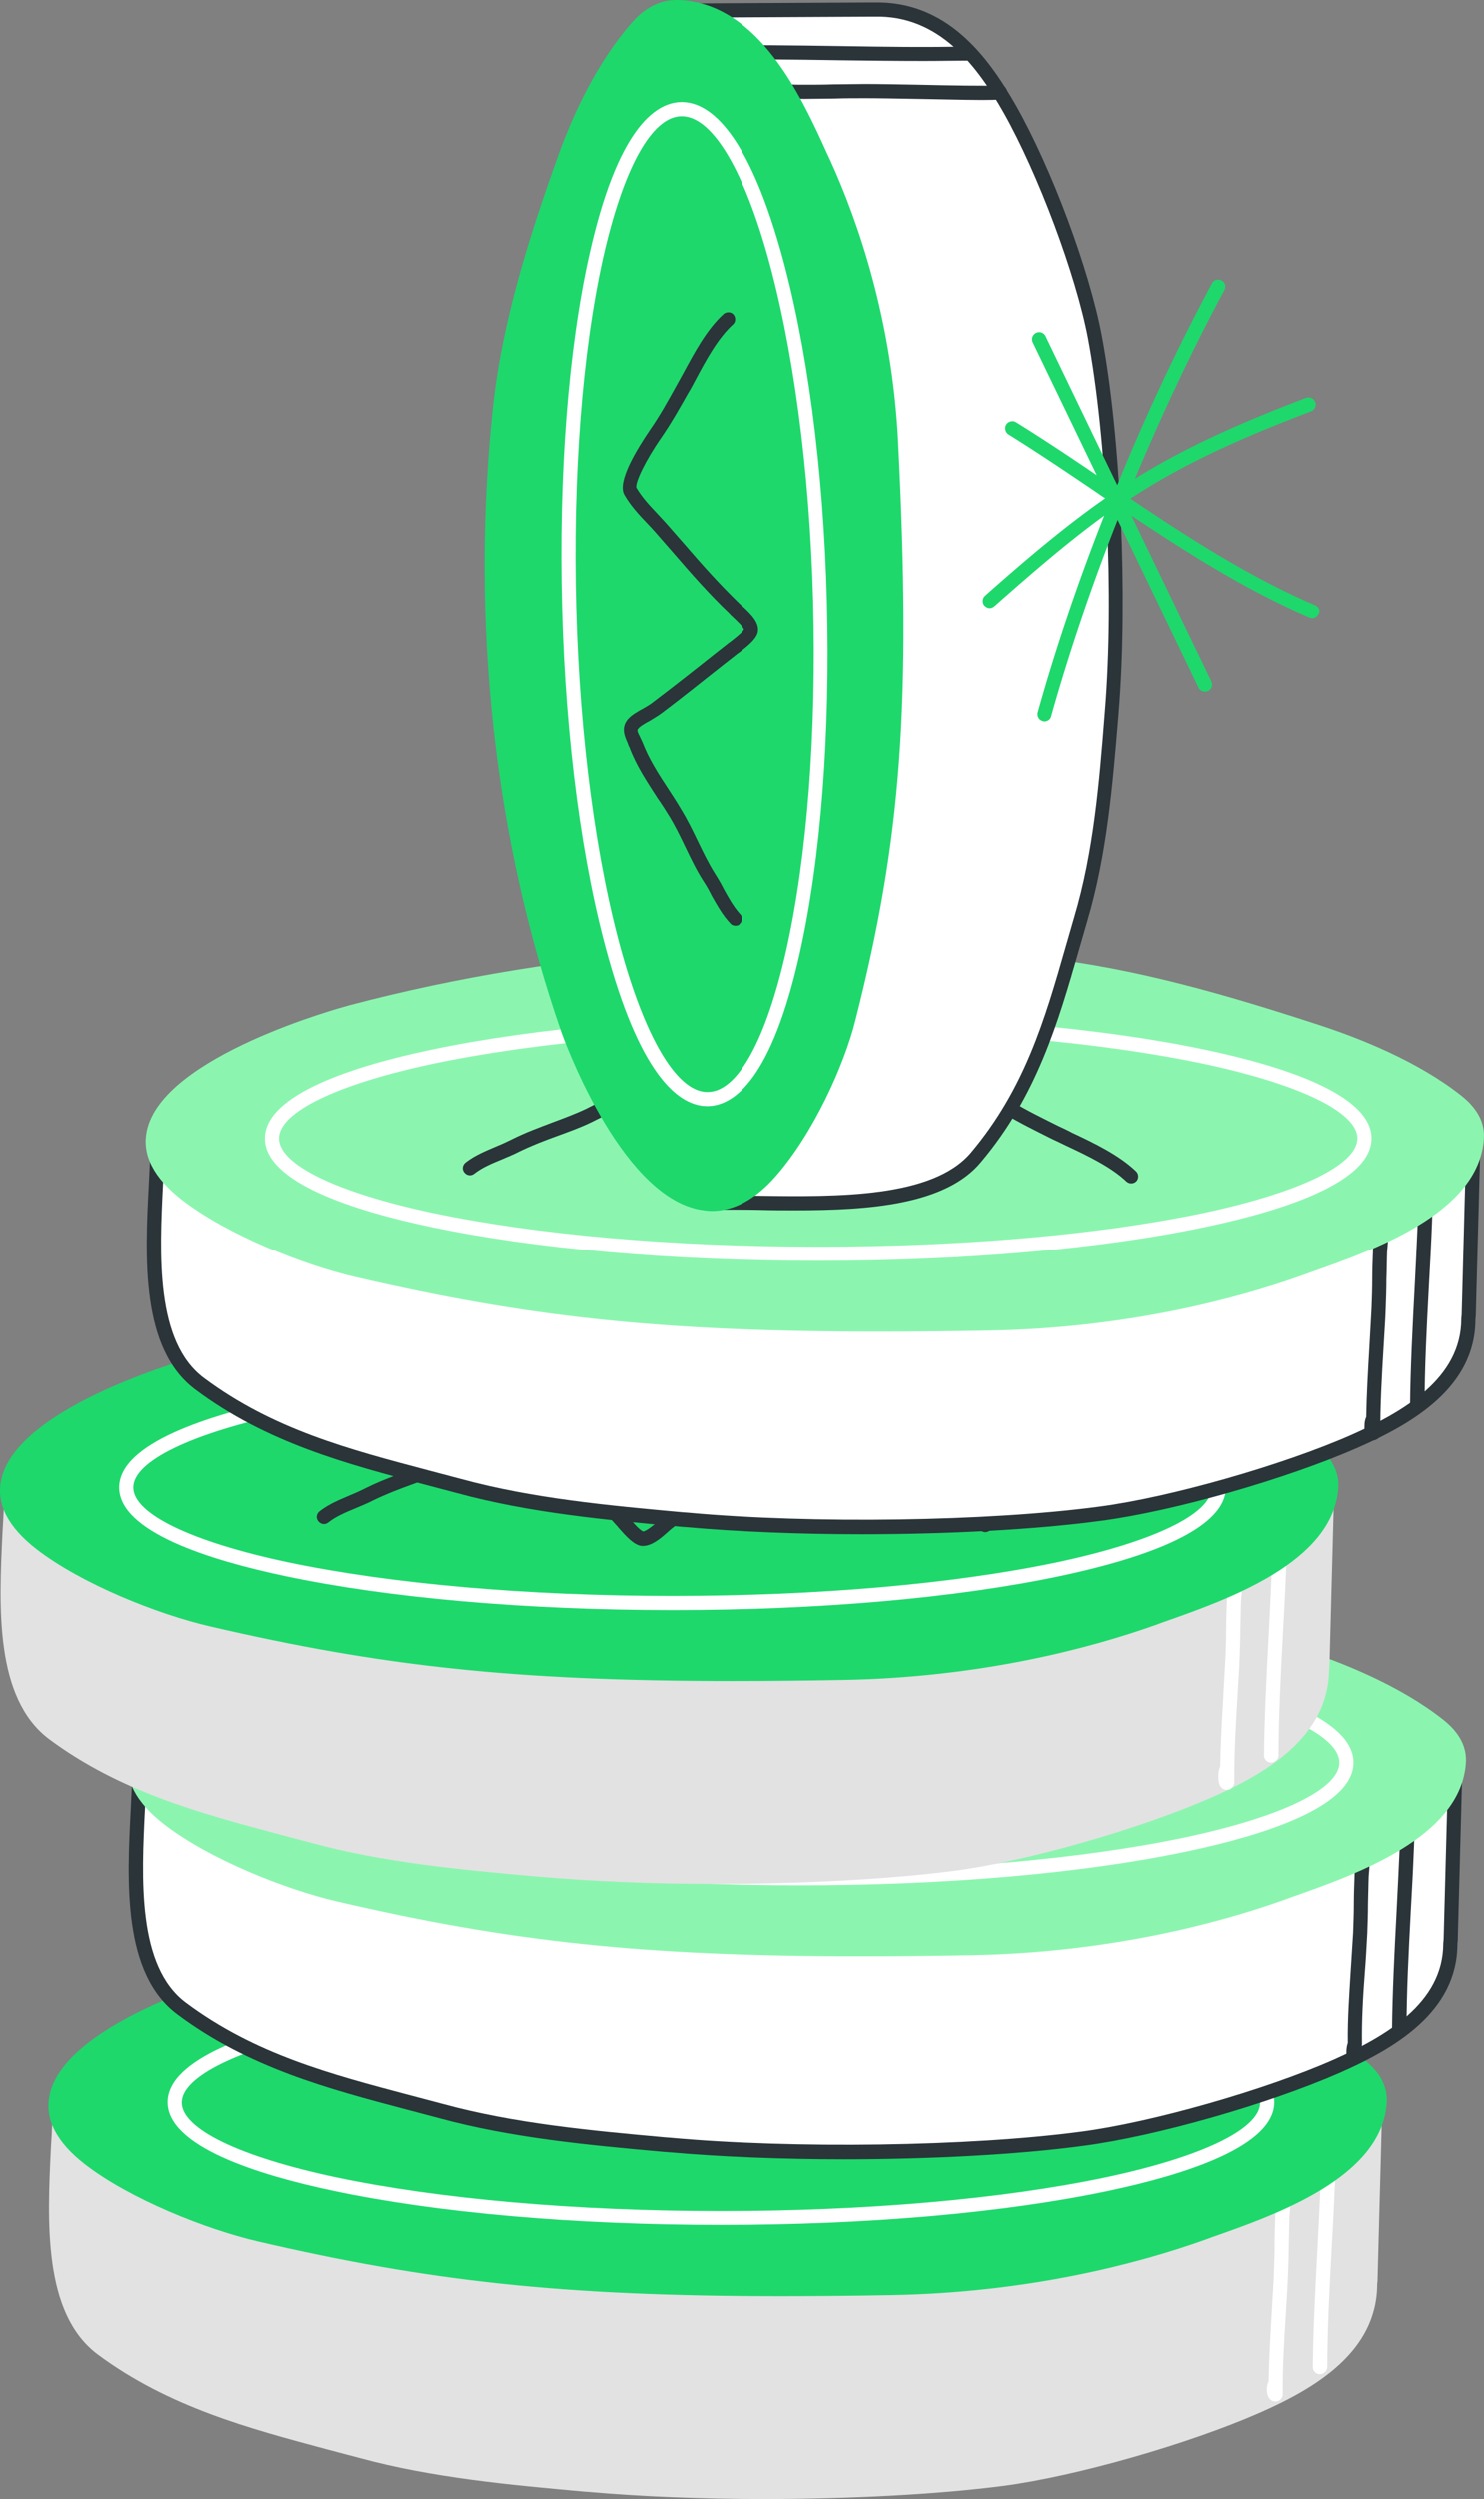 <svg width="148" height="249" fill="none" xmlns="http://www.w3.org/2000/svg"><rect width="100%" height="100%" fill="#808080" stroke="none"/><path d="M137.24 208.089c-.387 0-.704.283-.74.671v.036l-129.837.6c0-.388-.317-.706-.705-.706-.388 0-.705.318-.705.706 0 1.378-.07 2.932-.176 4.593-.352 7.348-.811 16.499 4.652 20.597 7.084 5.264 15.12 7.384 22.873 9.468 1.057.283 2.15.565 3.207.848 7.26 1.978 14.943 2.685 22.415 3.356l.493.035c5.181.46 11.278.707 17.446.707 8.635 0 17.375-.459 23.895-1.307 7.261-.954 18.468-4.169 25.552-7.278 5.463-2.402 11.736-6.041 11.736-12.824l.035-.354.494-18.371c.07-.459-.247-.777-.635-.777Z" fill="#E2E2E2"/><path d="M131.637 236.564c-.388 0-.705-.318-.705-.706.035-3.781.246-7.843.458-11.765.211-4.169.458-8.514.458-12.542 0-.388.317-.706.705-.706.388 0 .705.318.705.706 0 4.063-.212 8.409-.458 12.613-.212 3.921-.423 7.949-.423 11.694-.036.388-.353.706-.74.706ZM127.195 239.285c-.105 0-.211-.036-.317-.071-.352-.177-.528-.565-.528-1.166 0-.318.07-.565.176-.742.035-2.226.176-4.663.317-7.03.07-1.378.176-2.65.211-3.851.036-.954.071-1.943.071-2.897 0-.919.035-1.873.07-2.791 0-.389.071-.883.106-1.413.106-1.343.282-3.215-.035-4.028-.141-.353.07-.777.423-.918.352-.142.775.07.916.424.423 1.13.247 3.003.106 4.628-.035.494-.071.989-.106 1.342-.035.919-.035 1.837-.07 2.756 0 .954-.036 1.943-.071 2.932-.035 1.201-.141 2.508-.211 3.886-.176 2.791-.353 5.688-.317 8.197 0 .212-.071.388-.212.53-.141.141-.317.212-.529.212Z" fill="#fff"/><path d="M136.078 205.263c-4.371-3.463-10.186-5.759-14.309-7.101-8.776-2.862-18.186-5.653-27.702-6.678-23.543-2.614-47.367-.953-68.901 4.734-.775.212-18.714 5.053-20.23 12.578-.493 2.367.705 4.663 3.524 6.853 4.476 3.463 12.089 6.501 17.305 7.702 17.023 3.957 30.345 5.441 52.125 5.441 3.454 0 7.119-.036 11.066-.106 13.604-.247 24.494-3.109 31.226-5.512l.669-.247c6.344-2.226 16.952-5.935 17.446-13.39.106-1.589-.635-3.038-2.22-4.274Z" fill="#1ED86C"/><path d="M71.898 221.691c-14.591 0-28.336-1.201-38.662-3.392-7.542-1.59-16.529-4.416-16.529-8.832s8.987-7.243 16.529-8.832c10.326-2.191 24.071-3.392 38.662-3.392 14.591 0 28.336 1.201 38.663 3.392 7.542 1.589 16.529 4.416 16.529 8.832s-8.987 7.242-16.529 8.832c-10.327 2.191-24.072 3.392-38.663 3.392Zm0-22.999c-14.52 0-28.124 1.201-38.38 3.356-9.657 2.049-15.401 4.84-15.401 7.454 0 2.615 5.745 5.406 15.401 7.455 10.256 2.155 23.86 3.356 38.38 3.356 14.52 0 28.125-1.201 38.381-3.356 9.656-2.049 15.401-4.84 15.401-7.455 0-2.614-5.745-5.405-15.401-7.454-10.256-2.191-23.86-3.356-38.381-3.356Z" fill="#fff"/><path d="m145.1 174.95-.494 18.372-.035.353c0 6.712-6.802 10.21-11.349 12.188-6.661 2.933-17.903 6.254-25.34 7.243-11.63 1.554-29.428 1.696-41.164.6-7.542-.706-15.437-1.377-22.803-3.391-8.952-2.438-17.904-4.31-25.869-10.21-6.379-4.734-4.229-17.276-4.229-24.625" fill="#fff"/><path d="M84.129 215.155c-6.168 0-12.265-.247-17.446-.707l-.493-.035c-7.472-.671-15.155-1.378-22.415-3.356-1.057-.283-2.15-.566-3.207-.848-7.753-2.049-15.789-4.169-22.873-9.468-5.498-4.063-5.04-13.213-4.652-20.597.07-1.661.176-3.215.176-4.593 0-.389.317-.706.705-.706s.705.317.705.706c0 1.413-.07 3.003-.176 4.664-.352 7.03-.775 15.756 4.088 19.36 6.872 5.123 14.415 7.101 22.415 9.221 1.057.282 2.15.565 3.207.848 7.119 1.943 14.767 2.649 22.168 3.32l.493.036c12.3 1.13 29.922.883 41.023-.601 7.014-.918 18.291-4.133 25.164-7.172 5.075-2.261 10.925-5.582 10.925-11.552v-.035l.036-.354.493-18.371c0-.388.317-.706.74-.671.388 0 .705.318.67.742l-.494 18.371-.035.353c0 6.783-6.273 10.422-11.736 12.825-7.084 3.109-18.291 6.323-25.551 7.277-6.556.884-15.296 1.343-23.931 1.343Z" fill="#2A3439"/><path d="M139.531 203.072c-.388 0-.705-.318-.705-.706.035-3.78.247-7.914.458-11.941.212-4.275.459-8.691.459-12.719 0-.389.317-.706.704-.706.388 0 .705.317.705.706 0 4.063-.211 8.479-.458 12.789-.211 3.992-.423 8.126-.423 11.871-.035.388-.352.706-.74.706ZM135.126 205.757c-.246 0-.493-.141-.669-.388-.212-.354-.247-1.237-.036-1.802-.035-2.403.141-4.77.282-7.101.071-1.272.177-2.615.247-3.886.035-.954.071-1.944.071-2.862 0-.919.035-1.873.07-2.791 0-.389.07-.883.106-1.413.105-1.343.282-3.215-.036-4.028-.14-.353.071-.777.423-.918.353-.142.776.07.917.424.423 1.13.246 3.003.105 4.628-.035.494-.07.989-.105 1.342-.036.919-.036 1.837-.071 2.756 0 .954-.035 1.943-.07 2.932-.071 1.307-.141 2.65-.247 3.922-.176 2.331-.317 4.734-.282 7.136 0 .141-.035.283-.141.424-.035.106-.035.318-.035.459.035.071.07.106.106.177.141.353-.036.777-.388.919-.071.07-.176.07-.247.07Z" fill="#2A3439"/><path d="M143.972 171.417c-4.37-3.462-10.185-5.758-14.309-7.101-8.775-2.861-18.185-5.652-27.701-6.677-23.543-2.614-47.368-.954-68.901 4.734-.775.212-18.714 5.052-20.23 12.577-.493 2.367.705 4.664 3.524 6.854 4.476 3.462 12.088 6.501 17.305 7.702 17.023 3.957 30.345 5.441 52.125 5.441 3.454 0 7.154-.036 11.066-.106 13.604-.248 24.495-3.109 31.226-5.512l.67-.247c6.344-2.226 16.952-5.935 17.445-13.39.106-1.589-.634-3.003-2.22-4.275Z" fill="#8BF5AF"/><path d="M79.793 187.881c-14.591 0-28.336-1.201-38.662-3.392-7.542-1.59-16.529-4.416-16.529-8.832s8.987-7.242 16.529-8.832c10.326-2.191 24.071-3.392 38.662-3.392 14.591 0 28.336 1.201 38.662 3.392 7.542 1.59 16.529 4.416 16.529 8.832s-8.987 7.242-16.529 8.832c-10.326 2.191-24.071 3.392-38.662 3.392Zm0-23.035c-14.52 0-28.124 1.202-38.38 3.357-9.657 2.049-15.401 4.84-15.401 7.454s5.745 5.405 15.401 7.454c10.256 2.156 23.86 3.357 38.38 3.357 14.52 0 28.124-1.201 38.38-3.357 9.657-2.049 15.402-4.84 15.402-7.454s-5.745-5.405-15.402-7.454c-10.256-2.155-23.895-3.357-38.38-3.357Z" fill="#fff"/><path d="M76.869 181.522c-.106 0-.211 0-.317-.036-.67-.176-1.339-.883-2.115-1.766-.07-.106-.141-.177-.211-.247l-.952-1.06c-1.762-1.943-3.56-3.957-5.322-6.006-.247-.283-.458-.601-.705-.989-.282-.424-.599-.919-.846-1.131-.211-.177-.493-.071-1.128.141-.211.071-.388.142-.599.212-1.868.53-3.56 1.413-5.357 2.332-.705.353-1.41.707-2.115 1.06-1.163.565-2.361.989-3.524 1.413-1.269.459-2.538.954-3.771 1.555-.529.282-1.093.494-1.657.741-1.022.424-1.974.813-2.784 1.449-.317.247-.74.177-.987-.141-.247-.318-.176-.742.141-.99.952-.742 2.044-1.165 3.101-1.625.529-.212 1.057-.459 1.551-.706 1.269-.636 2.608-1.131 3.912-1.625 1.128-.424 2.291-.848 3.419-1.378.705-.354 1.41-.707 2.079-1.06 1.762-.919 3.595-1.837 5.604-2.438.176-.035.317-.106.493-.177.705-.247 1.656-.6 2.502.071.423.318.775.883 1.128 1.449.211.318.423.636.599.848 1.727 2.013 3.524 4.027 5.287 5.97l.952 1.06c.07.071.141.177.247.283.247.318 1.057 1.236 1.375 1.342.317.035 1.198-.742 1.551-1.024.106-.106.211-.177.317-.248 2.256-1.837 4.476-3.391 6.872-5.016.775-.53 1.516-1.06 2.291-1.59.352-.248.705-.495 1.057-.777 1.022-.742 2.044-1.52 3.207-2.05 1.445-.635 5.287 1.555 6.872 2.544 1.551.954 3.102 1.696 4.723 2.508.458.212.916.424 1.375.672 2.185 1.024 4.687 2.225 6.379 3.851.282.282.282.706.035.989-.282.282-.705.282-.987.035-1.515-1.448-3.877-2.579-5.991-3.568-.494-.247-.952-.459-1.41-.671-1.692-.848-3.243-1.625-4.864-2.579-2.397-1.484-5.005-2.615-5.569-2.438-1.022.459-1.974 1.13-2.961 1.872-.352.283-.705.53-1.093.778-.775.53-1.551 1.059-2.291 1.589-2.361 1.626-4.582 3.145-6.767 4.946-.106.071-.176.177-.282.248-.74.636-1.621 1.378-2.467 1.378Z" fill="#fff"/><path d="M132.412 146.828c-.387-.035-.705.283-.74.672v.035l-129.837.601c0-.389-.317-.707-.705-.707s-.705.318-.705.707c0 1.378-.07 2.932-.176 4.592-.352 7.349-.811 16.499 4.652 20.597 7.084 5.264 15.119 7.384 22.873 9.468 1.057.283 2.15.566 3.207.848 7.26 1.979 14.943 2.685 22.415 3.357l.493.035c5.181.459 11.278.707 17.446.707 8.635 0 17.375-.46 23.895-1.308 7.261-.954 18.468-4.169 25.552-7.277 5.463-2.403 11.736-6.042 11.771-12.825l.036-.353.493-18.371c0-.46-.282-.778-.67-.778Z" fill="#E2E2E2"/><path d="M126.773 175.657c-.387 0-.705-.318-.705-.707.036-3.78.247-7.913.459-11.905.211-4.275.458-8.691.458-12.719 0-.389.317-.706.705-.706.387 0 .704.317.704.706 0 4.063-.211 8.479-.458 12.789-.211 3.992-.423 8.126-.423 11.871-.035.353-.352.671-.74.671ZM122.368 178.377c-.106 0-.212-.035-.317-.07-.388-.177-.564-.601-.529-1.378 0-.283.035-.601.176-.883.035-2.226.176-4.699.317-7.101.071-1.343.141-2.65.212-3.816.035-.954.07-1.943.07-2.862 0-.918.036-1.872.071-2.791 0-.388.07-.883.106-1.413.105-1.342.281-3.215-.036-4.027-.141-.354.071-.778.423-.919.353-.141.776.071.917.424.422 1.131.246 3.003.105 4.628-.035.495-.07.989-.105 1.343-.036.918-.036 1.872-.071 2.755 0 .954-.035 1.943-.07 2.933-.036 1.166-.141 2.473-.212 3.815-.176 2.968-.352 6.041-.317 8.585 0 .212-.071.389-.212.53-.14.177-.352.247-.528.247Z" fill="#fff"/><path d="M131.249 144.002c-4.37-3.462-10.185-5.758-14.308-7.101-8.776-2.862-18.186-5.653-27.702-6.677-23.543-2.614-47.367-.954-68.901 4.734-.775.212-18.714 5.052-20.23 12.577-.493 2.367.705 4.664 3.524 6.854 4.476 3.462 12.088 6.5 17.305 7.702 17.023 3.957 30.345 5.44 52.125 5.44 3.454 0 7.119-.035 11.066-.106 13.604-.247 24.494-3.109 31.226-5.511l.669-.247c6.344-2.226 16.952-5.936 17.446-13.39.106-1.59-.67-3.038-2.221-4.275Z" fill="#1ED86C"/><path d="M67.07 160.465c-14.591 0-28.336-1.201-38.662-3.391-7.542-1.59-16.529-4.416-16.529-8.832s8.987-7.243 16.529-8.833c10.326-2.19 24.071-3.391 38.662-3.391 14.591 0 28.336 1.201 38.662 3.391 7.543 1.59 16.53 4.417 16.53 8.833s-8.987 7.242-16.53 8.832c-10.361 2.19-24.071 3.391-38.662 3.391Zm0-23.034c-14.52 0-28.124 1.201-38.38 3.356-9.657 2.049-15.402 4.84-15.402 7.455 0 2.614 5.745 5.405 15.402 7.454 10.256 2.155 23.86 3.356 38.38 3.356 14.52 0 28.124-1.201 38.381-3.356 9.656-2.049 15.401-4.84 15.401-7.454 0-2.615-5.745-5.406-15.401-7.455-10.256-2.155-23.896-3.356-38.381-3.356Z" fill="#fff"/><path d="M64.111 154.071c-.106 0-.211 0-.317-.035-.67-.177-1.339-.884-2.115-1.767-.07-.106-.141-.176-.211-.247l-.952-1.06c-1.762-1.943-3.56-3.957-5.322-6.006-.247-.283-.458-.601-.705-.989-.282-.424-.599-.919-.846-1.131-.211-.176-.493-.07-1.128.142-.211.07-.388.141-.599.212-1.868.53-3.56 1.413-5.357 2.331-.705.354-1.41.707-2.115 1.06-1.163.565-2.361.989-3.524 1.413-1.269.46-2.538.954-3.771 1.555-.529.282-1.093.494-1.657.742-1.022.424-1.974.812-2.784 1.448-.317.248-.74.177-.987-.141-.247-.318-.176-.742.141-.989.952-.742 2.044-1.166 3.102-1.625.529-.212 1.057-.46 1.551-.707 1.269-.636 2.608-1.131 3.912-1.625 1.128-.424 2.291-.848 3.419-1.378.705-.353 1.41-.707 2.079-1.06 1.762-.918 3.595-1.837 5.604-2.438.176-.035.317-.106.493-.176.705-.248 1.656-.601 2.502.07.423.318.775.884 1.128 1.449.211.318.423.636.599.848 1.727 2.014 3.56 4.027 5.287 5.97l.952 1.06c.07.071.141.177.247.283.247.318 1.057 1.236 1.375 1.342.282.036 1.198-.741 1.551-1.024.106-.106.211-.177.317-.247 2.256-1.838 4.476-3.392 6.872-5.017.775-.53 1.516-1.06 2.291-1.59.352-.247.705-.495 1.057-.777 1.022-.742 2.044-1.519 3.207-2.049 1.41-.636 5.287 1.554 6.872 2.543 1.551.954 3.101 1.696 4.723 2.509.458.212.916.424 1.375.671 2.185 1.025 4.687 2.226 6.379 3.851.282.283.282.706.035.989-.282.283-.705.283-.987.035-1.515-1.448-3.912-2.579-5.991-3.568-.493-.247-.952-.459-1.41-.671-1.692-.848-3.278-1.625-4.864-2.579-2.397-1.484-5.005-2.614-5.569-2.438-1.022.46-1.974 1.131-2.961 1.873-.352.282-.705.53-1.093.777-.775.53-1.551 1.06-2.291 1.59-2.361 1.625-4.582 3.144-6.767 4.946-.106.07-.176.176-.282.247-.705.636-1.586 1.378-2.467 1.378Z" fill="#2A3439"/><path d="m146.933 112.701-.493 18.371-.035.353c0 6.713-6.802 10.21-11.349 12.189-6.661 2.932-17.903 6.253-25.34 7.242-11.63 1.554-29.428 1.696-41.164.601-7.542-.707-15.437-1.378-22.802-3.392-8.952-2.438-17.904-4.31-25.869-10.21-6.379-4.734-4.229-17.276-4.229-24.624" fill="#fff"/><path d="M85.926 152.905c-6.168 0-12.265-.247-17.445-.706l-.493-.036c-7.472-.671-15.155-1.378-22.415-3.356-1.057-.283-2.15-.565-3.207-.848-7.754-2.049-15.789-4.169-22.873-9.468-5.498-4.063-5.04-13.213-4.652-20.597.07-1.66.176-3.215.176-4.593 0-.388.317-.706.705-.706s.705.318.705.706c0 1.413-.07 3.003-.176 4.664-.352 7.03-.775 15.756 4.088 19.36 6.872 5.123 14.415 7.101 22.415 9.221 1.057.283 2.15.565 3.207.848 7.119 1.943 14.767 2.649 22.168 3.321l.493.035c12.3 1.131 29.922.883 41.023-.601 7.013-.918 18.291-4.133 25.164-7.171 5.075-2.261 10.925-5.582 10.925-11.553v-.035l.036-.354.493-18.371c0-.388.317-.706.74-.671.388 0 .705.318.67.742l-.494 18.371-.035.353c0 6.784-6.273 10.422-11.771 12.825-7.084 3.109-18.292 6.324-25.552 7.278-6.52.883-15.26 1.342-23.895 1.342Z" fill="#2A3439"/><path d="M141.33 140.823c-.388 0-.705-.318-.705-.707.035-3.78.247-7.914.458-11.906.212-4.275.458-8.691.458-12.718 0-.389.318-.707.705-.707.388 0 .705.318.705.707 0 4.063-.211 8.479-.458 12.789-.212 3.992-.423 8.125-.423 11.87-.035.354-.352.672-.74.672ZM136.924 143.543c-.105 0-.211-.035-.317-.071-.387-.176-.564-.6-.528-1.378 0-.282.035-.6.176-.883.035-2.225.176-4.699.317-7.066.071-1.342.141-2.649.211-3.815.036-.954.071-1.943.071-2.862 0-.918.035-1.872.07-2.791 0-.388.071-.883.106-1.413.106-1.342.282-3.215-.035-4.027-.141-.354.07-.778.423-.919.352-.141.775.071.916.424.423 1.131.247 3.003.106 4.628-.035.495-.071.989-.106 1.343-.035.918-.035 1.872-.07 2.755 0 .954-.036 1.943-.071 2.933-.035 1.165-.141 2.473-.211 3.815-.176 2.968-.353 6.041-.317 8.585 0 .212-.071.389-.212.53-.176.141-.352.212-.529.212Z" fill="#2A3439"/><path d="M145.769 109.168c-4.37-3.462-10.185-5.759-14.309-7.101-8.776-2.862-18.186-5.653-27.701-6.678-23.543-2.614-47.368-.954-68.901 4.734-.775.212-18.714 5.052-20.23 12.577-.493 2.367.705 4.663 3.524 6.854 4.476 3.462 12.089 6.5 17.305 7.701 17.023 3.957 30.345 5.441 52.125 5.441 3.454 0 7.119-.035 11.066-.106 13.604-.247 24.495-3.109 31.226-5.511l.67-.248c6.344-2.225 16.952-5.935 17.445-13.389.106-1.59-.634-3.003-2.22-4.275Z" fill="#8BF5AF"/><path d="M81.592 125.631c-14.591 0-28.336-1.201-38.662-3.391-7.542-1.59-16.529-4.417-16.529-8.833s8.987-7.242 16.529-8.832c10.326-2.19 24.071-3.392 38.662-3.392 14.591 0 28.336 1.202 38.662 3.392 7.542 1.59 16.529 4.416 16.529 8.832s-8.987 7.243-16.529 8.833c-10.326 2.19-24.071 3.391-38.662 3.391Zm0-23.034c-14.52 0-28.124 1.201-38.38 3.356-9.657 2.049-15.402 4.84-15.402 7.454 0 2.615 5.745 5.406 15.402 7.455 10.256 2.155 23.86 3.356 38.38 3.356 14.52 0 28.124-1.201 38.38-3.356 9.657-2.049 15.401-4.84 15.401-7.455 0-2.614-5.744-5.405-15.401-7.454-10.256-2.155-23.86-3.356-38.38-3.356Z" fill="#fff"/><path d="M78.666 119.272c-.106 0-.211 0-.317-.035-.67-.177-1.339-.884-2.115-1.767-.07-.106-.141-.176-.211-.247l-.952-1.06c-1.762-1.943-3.56-3.957-5.322-6.006-.247-.283-.458-.601-.705-.989-.282-.424-.599-.919-.846-1.131-.211-.176-.493-.07-1.128.142-.211.07-.388.141-.599.212-1.868.53-3.56 1.413-5.357 2.331-.705.354-1.41.707-2.115 1.06-1.163.565-2.361.989-3.524 1.413-1.269.46-2.538.954-3.771 1.555-.529.282-1.093.494-1.657.742-1.022.424-1.974.812-2.784 1.448-.317.248-.74.177-.987-.141-.247-.318-.176-.742.141-.989.952-.742 2.044-1.166 3.102-1.625.529-.212 1.057-.46 1.551-.707 1.269-.636 2.608-1.131 3.912-1.625 1.128-.424 2.291-.848 3.419-1.378.705-.353 1.41-.707 2.079-1.06 1.762-.918 3.595-1.837 5.604-2.438.176-.035.317-.106.493-.176.705-.247 1.657-.601 2.502.07.423.318.775.884 1.128 1.449.211.318.423.636.599.848 1.727 2.014 3.56 4.027 5.287 5.97l.952 1.06c.07.071.141.177.247.283.247.318 1.057 1.236 1.375 1.342.317.036 1.198-.741 1.551-1.024.106-.106.211-.177.317-.247 2.256-1.837 4.476-3.392 6.872-5.017.775-.53 1.516-1.06 2.291-1.59.352-.247.705-.494 1.057-.777 1.022-.742 2.044-1.519 3.207-2.049 1.445-.636 5.287 1.554 6.872 2.543 1.551.954 3.102 1.696 4.723 2.509.458.212.916.424 1.374.671 2.185 1.025 4.688 2.226 6.379 3.851.282.283.282.707.036.989-.282.283-.705.283-.987.035-1.516-1.448-3.877-2.579-5.991-3.568-.494-.247-.952-.459-1.41-.671-1.692-.848-3.278-1.625-4.864-2.579-2.396-1.484-5.004-2.614-5.568-2.438-1.022.46-1.974 1.131-2.961 1.873-.352.282-.705.53-1.093.777-.775.53-1.551 1.06-2.291 1.59-2.361 1.625-4.582 3.144-6.767 4.946-.106.07-.176.176-.282.247-.74.636-1.621 1.378-2.467 1.378Z" fill="#2A3439"/><path d="m66.859 1.061 19.983-.106h.388c7.295-.212 11.243 5.865 13.534 9.892 3.348 5.935 7.225 16.039 8.493 22.717 1.974 10.457 2.573 26.603 1.692 37.237-.564 6.854-1.128 14.026-3.101 20.738-2.432 8.196-4.23 16.357-10.432 23.706-5.005 5.935-18.679 4.345-26.644 4.557" fill="#fff"/><path d="M79.441 120.579c-1.234 0-2.467 0-3.63-.035-1.797-.036-3.524-.036-5.005 0-.388.035-.705-.283-.74-.671 0-.389.282-.707.67-.742 1.516-.036 3.242-.036 5.075 0 7.683.106 17.234.212 21.04-4.31 5.357-6.36 7.365-13.249 9.445-20.527.282-.989.564-1.943.846-2.932 1.938-6.501 2.502-13.425 3.031-20.138l.035-.459c.916-11.164.176-27.097-1.692-37.06-1.198-6.324-4.969-16.393-8.423-22.505-2.573-4.522-6.344-9.716-12.899-9.539h-.423l-19.983.106c-.388 0-.705-.318-.705-.707s.317-.707.705-.707l19.983-.106h.388C94.455.072 98.543 5.619 101.328 10.494c3.594 6.324 7.33 16.393 8.564 22.928 1.903 10.069 2.608 26.179 1.691 37.449l-.035.459c-.564 6.783-1.128 13.778-3.101 20.42-.282.989-.564 1.943-.846 2.932-2.044 7.101-4.159 14.45-9.727 21.056-3.524 4.31-11.278 4.84-18.432 4.84Z" fill="#2A3439"/><path d="M92.235 6.078c-2.784 0-5.674-.035-8.459-.071-4.617-.071-9.41-.141-13.78-.035-.388 0-.705-.283-.74-.671 0-.389.282-.707.67-.742 4.405-.106 9.198-.035 13.816.035 4.3.071 8.776.141 12.864.035.388 0 .705.318.705.707s-.282.707-.705.707c-1.375 0-2.855.035-4.37.035ZM73.874 9.999c-.282 0-.564-.177-.67-.495-.106-.353.07-.777.458-.883 1.163-.389 3.207-.318 4.969-.212.564.035 1.057.035 1.48.035.987 0 2.009 0 3.031-.035 1.057 0 2.115-.035 3.172-.035 1.304 0 3.172.035 5.181.071 3.066.071 7.225.141 8.0.071.317-.141.705 0 .881.353.106.212.106.495-.035.707-.282.459-.282.459-8.847.283-1.974-.035-3.841-.071-5.146-.071-1.022 0-2.115 0-3.137.035-.987 0-2.044.035-3.031.035-.423 0-.987-.035-1.551-.035-1.48-.071-3.524-.141-4.476.141-.106 0-.176.035-.282.035Z" fill="#2A3439"/><path d="M89.591 44.163c-.599-12.33-4.018-22.116-6.767-28.157l-.282-.601C79.97 9.717 75.67.249 67.599.001c-1.657-.035-3.172.671-4.476 2.12-3.63 4.063-6.027 9.398-7.401 13.178-2.89 8.02-5.674 16.675-6.591 25.331-2.256 21.409.141 42.96 6.872 62.285.07.176 5.674 16.004 13.71 17.593.423.071.846.142 1.269.142 2.22 0 4.37-1.166 6.379-3.462 3.736-4.24 6.837-11.058 7.965-15.581 4.582-18.017 5.569-31.442 4.264-57.444Z" fill="#1ED86C"/><path d="M70.526 110.192c-2.608 0-6.414-2.579-9.833-14.697-2.643-9.291-4.3-21.692-4.652-34.94-.352-13.213.599-25.72 2.714-35.152 2.784-12.471 6.52-15.156 9.128-15.227 2.608-.071 6.449 2.438 9.939 14.697 2.643 9.291 4.3 21.692 4.652 34.94.352 13.213-.599 25.72-2.714 35.152-2.784 12.471-6.52 15.156-9.128 15.226h-.106Zm-2.608-98.603c-2.96.071-5.78 5.229-7.789 14.132-2.079 9.327-3.031 21.692-2.679 34.799.352 13.107 2.009 25.402 4.617 34.587 2.502 8.761 5.604 13.778 8.564 13.672 2.96-.07 5.78-5.228 7.789-14.131 2.079-9.327 3.031-21.692 2.679-34.799-.352-13.107-2.009-25.402-4.617-34.587-2.502-8.762-5.604-13.743-8.564-13.672Z" fill="#fff"/><path d="M73.345 92.21c-.176 0-.388-.071-.493-.212-.811-.848-1.339-1.837-1.868-2.756-.247-.495-.493-.954-.775-1.378-.74-1.131-1.304-2.332-1.868-3.498-.493-1.025-.987-2.049-1.586-3.038-.388-.636-.775-1.236-1.198-1.837-1.022-1.59-2.115-3.215-2.784-5.017-.07-.141-.141-.283-.176-.424-.282-.636-.74-1.554.035-2.438.352-.389.952-.742 1.551-1.06.352-.212.67-.389.881-.565 2.15-1.625 4.3-3.321 6.344-4.946l1.128-.883c.07-.071.176-.141.282-.212.317-.247 1.198-.918 1.375-1.236-.07-.318-.811-.954-1.128-1.272-.106-.106-.211-.177-.282-.283-2.079-1.978-3.806-3.957-5.639-6.077-.599-.671-1.163-1.343-1.762-2.014-.282-.318-.564-.636-.846-.919-.846-.883-1.692-1.802-2.291-2.862-.74-1.307 1.304-4.593 2.573-6.465.987-1.413 1.762-2.826 2.608-4.346.247-.424.458-.848.705-1.272 1.093-2.014 2.291-4.31 4.018-5.9.282-.247.74-.247.987.035.247.283.247.742-.035.989-1.551 1.413-2.714 3.603-3.736 5.511-.247.459-.458.883-.705 1.272-.881 1.554-1.692 3.003-2.714 4.487-1.621 2.332-2.608 4.452-2.502 4.981.529.919 1.269 1.731 2.079 2.579.282.318.599.636.881.954.599.671 1.198 1.378 1.797 2.049 1.797 2.084 3.524 4.027 5.533 5.971.07.071.176.177.282.247.811.742 1.797 1.661 1.551 2.65-.176.636-.952 1.307-1.903 2.014-.106.071-.211.141-.282.212l-1.128.883c-2.079 1.625-4.194 3.356-6.379 4.981-.282.212-.67.424-1.057.671-.458.247-1.022.565-1.198.812-.106.106-.106.247.211.848.07.177.176.353.247.53.634 1.66 1.621 3.18 2.643 4.734.388.601.811 1.237 1.198 1.908.634 1.025 1.163 2.12 1.656 3.144.564 1.166 1.093 2.261 1.762 3.321.317.495.599.989.846 1.484.493.883.952 1.731 1.621 2.473.282.283.247.742-.035.989-.07.141-.247.177-.423.177Z" fill="#2A3439"/><path d="M131.178 60.308c-6.449-2.756-12.546-6.677-18.432-10.634 4.758-3.109 10.08-5.688 18.009-8.691.353-.141.564-.53.423-.919-.141-.353-.528-.565-.916-.424-7.26 2.756-12.335 5.123-17.058 8.055 2.714-6.465 5.71-12.825 8.917-18.795.176-.353.07-.777-.282-.954-.353-.177-.776-.071-.952.283-3.418 6.359-6.626 13.178-9.445 20.102l-7.155-14.838a.705.705 0 0 0-.951-.318.709.709 0 0 0-.317.954l6.379 13.213c-2.643-1.802-5.357-3.604-8.036-5.264-.317-.212-.775-.106-.987.212-.211.318-.105.777.212.989 2.96 1.837 5.991 3.886 8.917 5.865.246.177.493.353.74.495-3.701 2.579-7.401 5.653-11.983 9.715-.282.247-.317.707-.07.989.141.141.317.247.529.247.176 0 .317-.071.458-.177 4.159-3.674 7.507-6.536 10.961-9.044-2.573 6.536-4.828 13.142-6.626 19.572-.106.389.106.777.494.883.07.035.141.035.176.035.317 0 .599-.212.669-.53 1.798-6.395 4.053-13.001 6.626-19.537l8.071 16.711c.106.247.388.389.634.389.106 0 .212-.035.318-.071a.709.709 0 0 0 .317-.954l-7.965-16.499c5.674 3.78 11.524 7.49 17.727 10.139.106.035.176.071.282.071.282 0 .529-.177.635-.424.211-.283.035-.671-.318-.848Z" fill="#1ED86C"/></svg>
